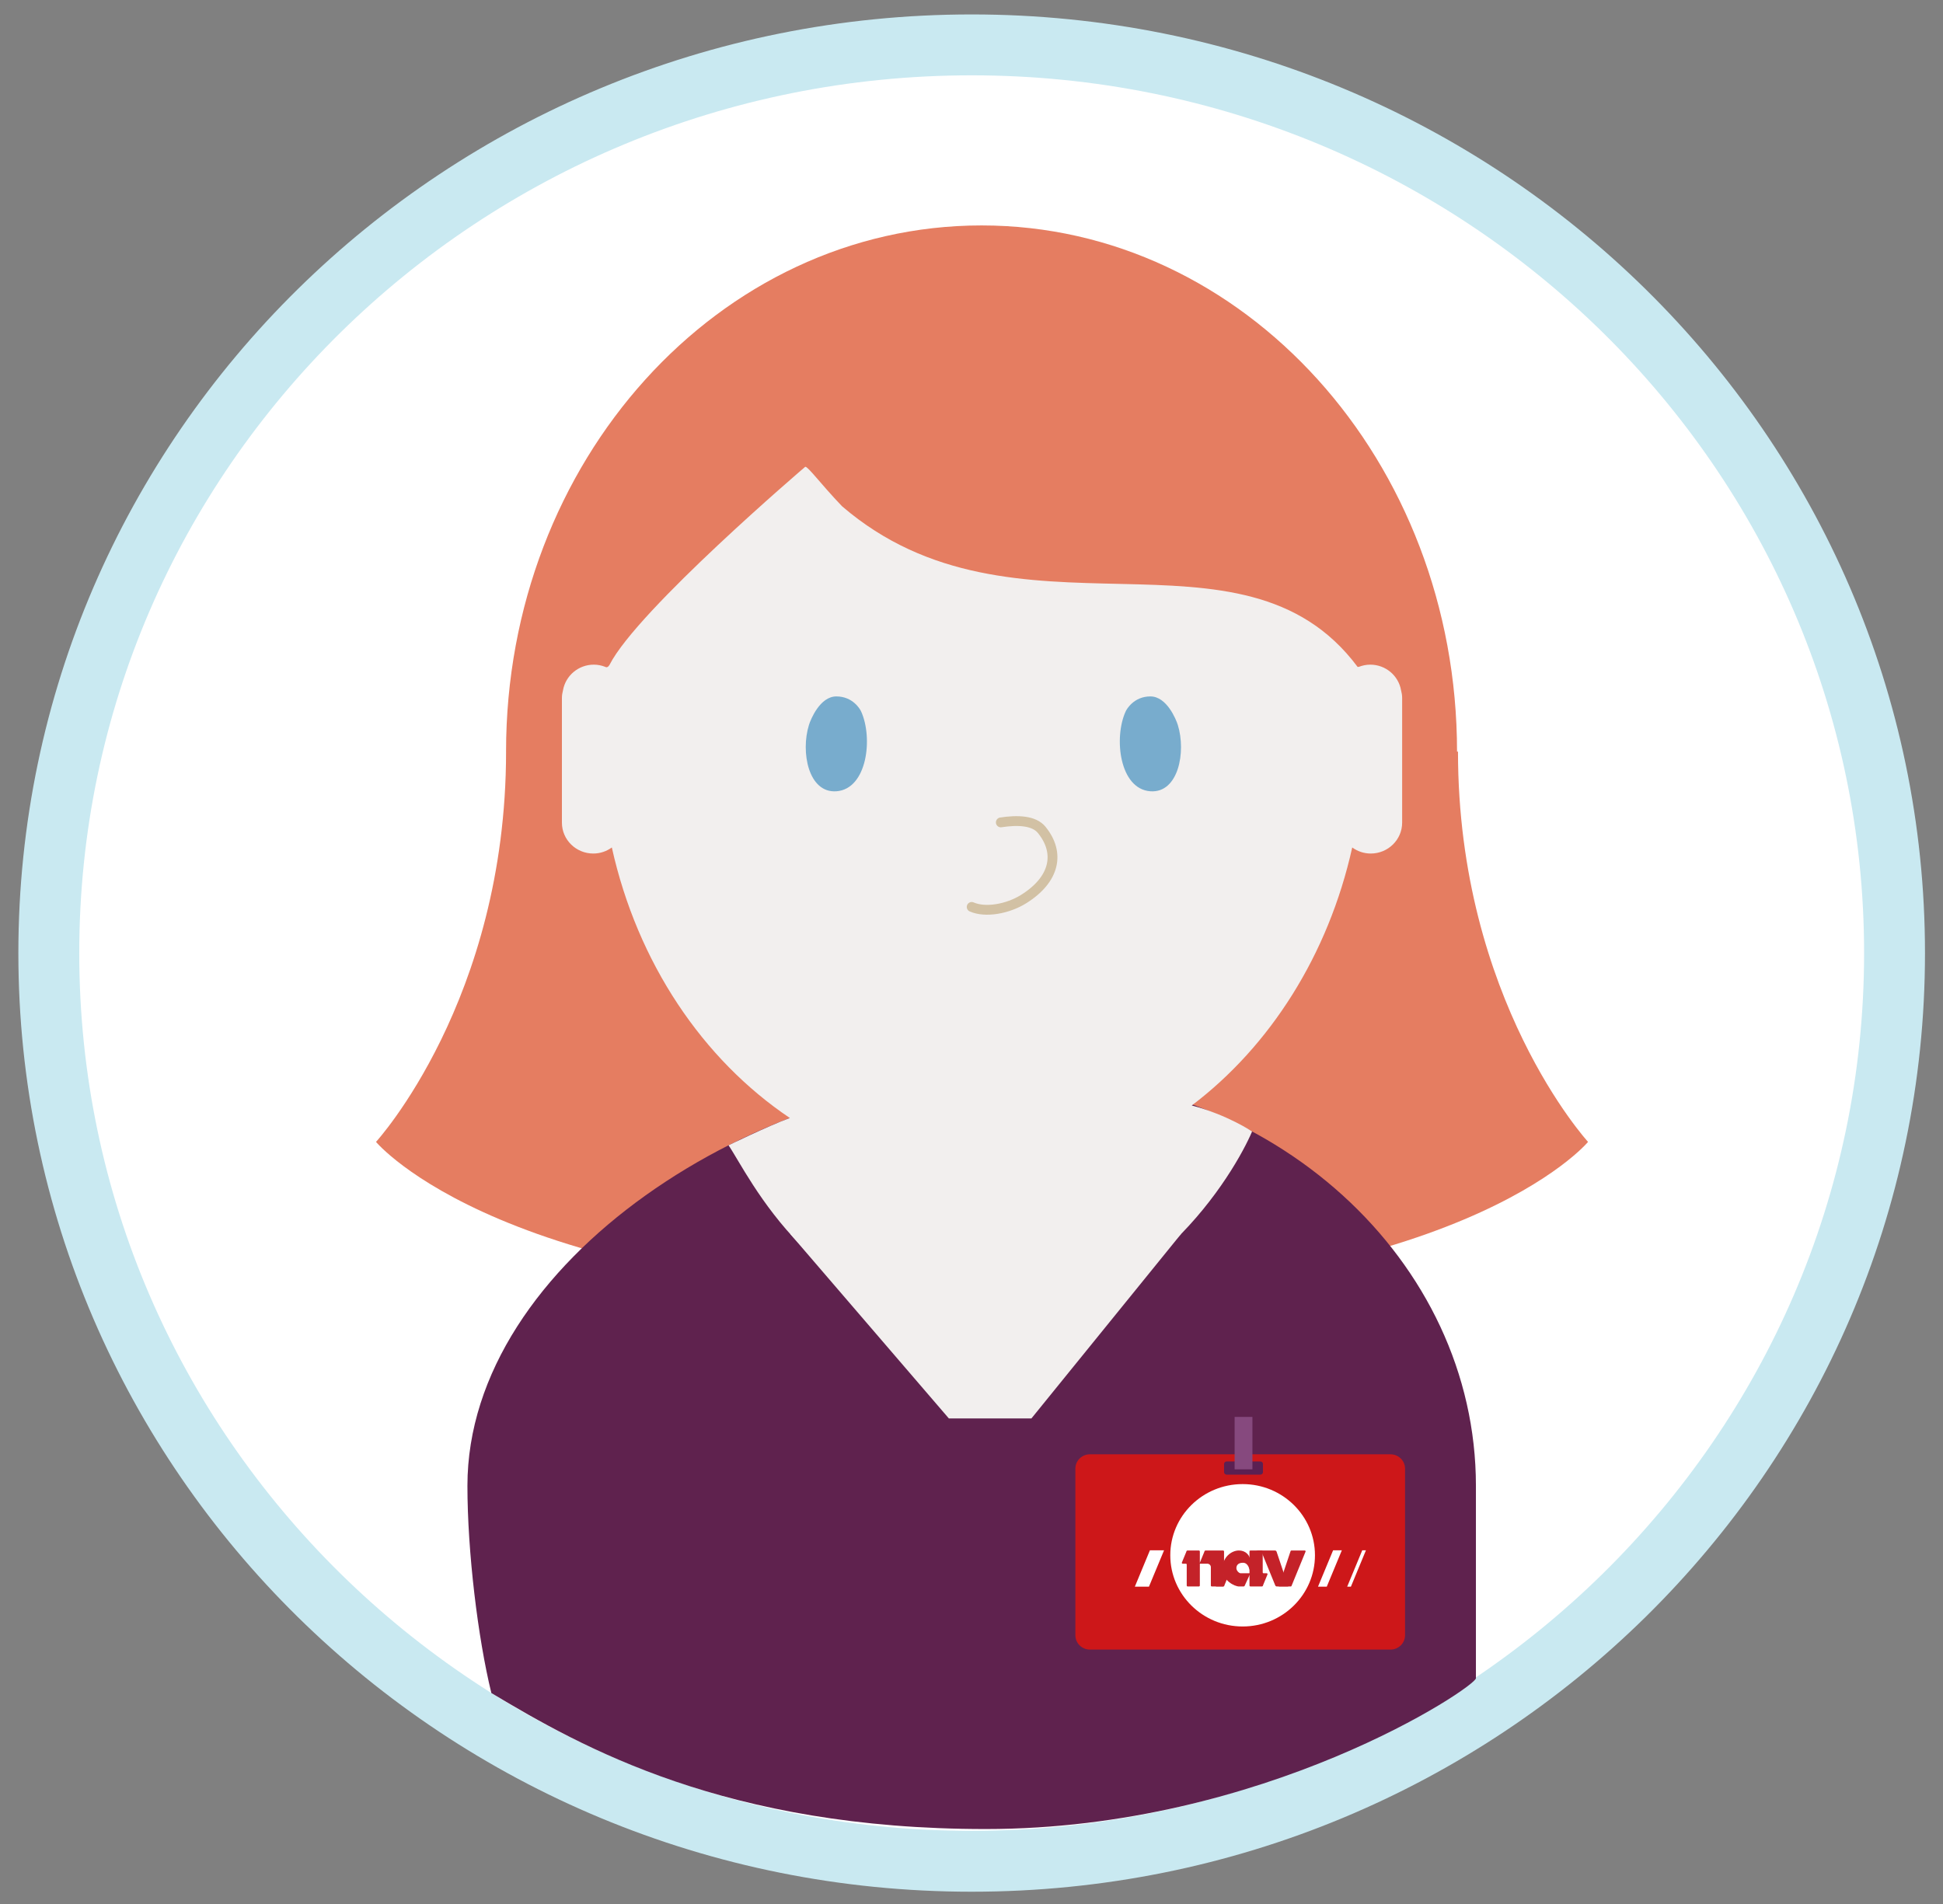 <?xml version="1.0" encoding="UTF-8" standalone="no"?>
<svg width="100px" height="98px" viewBox="0 0 100 98" version="1.1" xmlns="http://www.w3.org/2000/svg" xmlns:xlink="http://www.w3.org/1999/xlink">
    <rect x="0" y="0" width="100" height="98" fill="#808080" stroke="none"/>
    <!-- Generator: Sketch 48.1 (47250) - http://www.bohemiancoding.com/sketch -->
    <title>NAV ansatt illustrasjon</title>
    <desc>Created with Sketch.</desc>
    <defs></defs>
    <g id="Oppdatert-oversiktsside-Copy-10" stroke="none" stroke-width="1" fill="none" fill-rule="evenodd" transform="translate(-230, -275)">
        <g id="informasjon/-postkort" transform="translate(191, 248)">
            <g id="NAV-ansatt-illustrasjon" transform="translate(41, 29)">
                <g id="Page-1-Copy">
                    <path d="M95.506,47.055 C95.506,72.872 74.24,93.801 48.009,93.801 C21.777,93.801 0.512,72.872 0.512,47.055 C0.512,21.238 21.777,0.31 48.009,0.31 C74.24,0.31 95.506,21.238 95.506,47.055 L95.506,47.055 Z" id="Fill-1" fill="#FFFFFF"></path>
                    <path d="M95.506,47.055 C95.506,72.872 74.24,93.801 48.009,93.801 C21.777,93.801 0.512,72.872 0.512,47.055 C0.512,21.238 21.777,0.31 48.009,0.31 C74.24,0.31 95.506,21.238 95.506,47.055 L95.506,47.055 Z" id="Stroke-3" stroke="#C9E9F1" stroke-width="3.134"></path>
                    <path d="M73.038,36.684 L72.989,36.684 C72.989,21.729 62.033,9.603 48.518,9.603 C35.002,9.603 24.045,21.729 24.045,36.684 C24.045,36.689 24.046,36.693 24.046,36.698 C24.041,49.471 17.352,56.774 17.352,56.774 C17.352,56.774 23.958,64.753 48.518,64.753 L48.542,64.752 L48.566,64.753 C73.126,64.753 79.732,56.774 79.732,56.774 C79.732,56.774 73.038,49.466 73.038,36.684" id="Fill-5" fill="#E57D61"></path>
                    <path d="M50.325,53.241 C63.541,53.241 73.961,62.908 73.961,74.475 L73.961,84.379 C73.961,84.821 63.068,92.142 48.729,92.142 C35.371,92.142 27.948,87.935 23.288,85.14 C22.595,82.307 22.057,77.866 22.057,74.475 C22.057,62.908 37.109,53.241 50.325,53.241" id="Fill-7" fill="#5F224E"></path>
                    <path d="M70.108,33.529 C69.977,32.78 69.319,32.21 68.523,32.21 C68.317,32.21 68.122,32.252 67.941,32.321 C67.918,32.323 67.896,32.324 67.873,32.327 C61.894,24.314 50.234,31.706 41.335,24.055 C40.194,22.858 39.6,22.024 39.444,22.024 C39.444,22.024 30.813,29.389 29.376,32.21 C29.376,32.21 29.275,32.412 29.144,32.321 C28.964,32.252 28.769,32.21 28.563,32.21 C27.765,32.21 27.107,32.781 26.976,33.529 C26.943,33.655 26.92,33.786 26.92,33.922 L26.92,40.342 C26.92,41.22 27.643,41.932 28.536,41.932 C28.894,41.932 29.221,41.814 29.489,41.62 C30.806,47.552 34.168,52.533 38.651,55.543 C37.5,55.969 35.495,56.949 35.495,56.949 C36.509,58.414 40.002,66.109 48.537,66.109 C57.072,66.109 61.592,58.251 62.441,56.237 C62.441,56.237 61.184,55.388 59.338,54.898 C63.367,51.848 66.367,47.147 67.595,41.62 C67.863,41.814 68.19,41.932 68.548,41.932 C69.44,41.932 70.164,41.22 70.164,40.342 L70.164,33.922 C70.164,33.786 70.141,33.655 70.108,33.529" id="Fill-9" fill="#F2EFEE"></path>
                    <path d="M60.872,75.693 L59.467,75.693 C59.274,75.693 59.117,75.539 59.117,75.349 L59.117,75.325 C59.117,75.135 59.274,74.981 59.467,74.981 L60.872,74.981 C61.065,74.981 61.221,75.135 61.221,75.325 L61.221,75.349 C61.221,75.539 61.065,75.693 60.872,75.693" id="Fill-11" fill="#5F224E"></path>
                    <path d="M41.051,38.727 C39.604,38.836 39.2,36.703 39.635,35.31 C39.717,35.046 40.196,33.845 41.044,33.845 C41.892,33.845 42.266,34.501 42.317,34.614 C42.94,35.972 42.635,38.607 41.051,38.727" id="Fill-13" fill="#78ACCD"></path>
                    <path d="M57.201,38.727 C58.648,38.836 59.053,36.703 58.617,35.31 C58.535,35.046 58.056,33.845 57.208,33.845 C56.361,33.845 55.987,34.501 55.935,34.614 C55.312,35.972 55.617,38.607 57.201,38.727" id="Fill-15" fill="#78ACCD"></path>
                    <g id="Group-22" transform="translate(47.723, 39.869)">
                        <path d="M1.786,0.46 C2.651,0.327 3.495,0.359 3.89,0.845 C4.855,2.03 4.578,3.4 2.954,4.411 C2.141,4.916 0.991,5.123 0.286,4.811" id="Fill-19" fill="#F2EFEE"></path>
                        <path d="M1.786,0.46 C2.651,0.327 3.495,0.359 3.89,0.845 C4.855,2.03 4.578,3.4 2.954,4.411 C2.141,4.916 0.991,5.123 0.286,4.811" id="Stroke-21" stroke="#D2C1A4" stroke-width="0.506" stroke-linecap="round"></path>
                    </g>
                    <polygon id="Fill-23" fill="#F2EFEE" points="46.834 71.007 51.084 71.007 58.783 61.516 38.675 61.516"></polygon>
                    <path d="M69.564,82.905 L54.095,82.905 C53.681,82.905 53.346,82.574 53.346,82.167 L53.346,73.591 C53.346,73.184 53.681,72.854 54.095,72.854 L69.564,72.854 C69.978,72.854 70.313,73.184 70.313,73.591 L70.313,82.167 C70.313,82.574 69.978,82.905 69.564,82.905" id="Fill-25" fill="#CD1719"></path>
                    <path d="M65.677,78.051 C65.677,80.074 64.012,81.716 61.956,81.716 C59.898,81.716 58.231,80.074 58.231,78.051 C58.231,76.028 59.898,74.387 61.956,74.387 C64.012,74.387 65.677,76.028 65.677,78.051" id="Fill-27" fill="#FFFFFF"></path>
                    <polygon id="Fill-29" fill="#FFFFFF" points="57.133 79.666 56.407 79.666 57.183 77.794 57.911 77.794"></polygon>
                    <polygon id="Fill-31" fill="#FFFFFF" points="66.285 79.666 65.834 79.666 66.611 77.794 67.061 77.794"></polygon>
                    <polygon id="Fill-33" fill="#FFFFFF" points="67.527 79.666 67.336 79.666 68.111 77.794 68.301 77.794"></polygon>
                    <path d="M59.128,79.657 L59.7,79.657 C59.73,79.657 59.752,79.635 59.752,79.607 L59.752,77.855 C59.752,77.827 59.73,77.804 59.7,77.804 L59.122,77.804 C59.084,77.804 59.056,77.834 59.056,77.87 L58.828,78.422 C58.814,78.45 58.838,78.484 58.868,78.484 L59.031,78.484 C59.056,78.484 59.077,78.502 59.077,78.529 L59.077,79.607 C59.077,79.635 59.099,79.657 59.128,79.657" id="Fill-35" fill="#C42229"></path>
                    <path d="M60.37,79.657 L60.943,79.657 C60.973,79.657 60.998,79.635 60.998,79.607 L60.998,77.855 C60.998,77.827 60.973,77.804 60.943,77.804 L60.052,77.804 C60.015,77.804 59.984,77.834 59.984,77.87 L59.757,78.422 L59.678,78.484 L60.134,78.484 C60.235,78.484 60.319,78.563 60.319,78.665 L60.319,79.607 C60.319,79.635 60.341,79.657 60.37,79.657" id="Fill-37" fill="#C42229"></path>
                    <path d="M62.933,77.804 L62.36,77.804 C62.331,77.804 62.307,77.826 62.307,77.854 L62.307,79.606 C62.307,79.635 62.331,79.657 62.36,79.657 L62.939,79.657 C62.977,79.657 63.006,79.628 63.006,79.592 L63.233,79.039 C63.247,79.01 63.225,78.977 63.19,78.977 L63.032,78.977 C63.006,78.977 62.988,78.956 62.988,78.933 L62.988,77.854 C62.988,77.826 62.961,77.804 62.933,77.804" id="Fill-39" fill="#C42229"></path>
                    <path d="M60.575,79.657 L60.952,79.657 C60.988,79.657 61.019,79.627 61.019,79.592 L61.245,79.039 C61.259,79.01 61.237,78.977 61.204,78.977 L61.045,78.977 L60.575,79.657 Z" id="Fill-41" fill="#C42229"></path>
                    <path d="M64.467,77.804 L65.149,77.804 C65.182,77.804 65.206,77.835 65.192,77.865 L64.47,79.629 C64.464,79.647 64.448,79.657 64.427,79.657 L63.811,79.657 L64.423,77.834 C64.429,77.816 64.448,77.804 64.467,77.804" id="Fill-43" fill="#C42229"></path>
                    <path d="M63.613,77.804 L62.649,77.804 C62.581,77.804 62.926,77.87 62.95,77.931 L63.632,79.599 C63.646,79.636 63.68,79.657 63.719,79.657 L64.303,79.657 L63.702,77.866 C63.69,77.828 63.653,77.804 63.613,77.804" id="Fill-45" fill="#C42229"></path>
                    <path d="M61.763,77.804 C62.082,77.804 62.354,78.02 62.354,78.398 C62.354,78.772 62.305,78.794 62.305,78.794 C62.305,78.794 62.252,78.436 61.971,78.436 C61.696,78.436 61.633,78.595 61.633,78.712 C61.633,78.849 61.774,78.977 61.852,78.977 L62.354,78.977 L62.058,79.623 C62.047,79.644 62.026,79.657 62.003,79.657 L61.775,79.657 C61.536,79.657 60.913,79.349 60.913,78.754 C60.913,78.156 61.376,77.804 61.763,77.804" id="Fill-47" fill="#C42229"></path>
                    <path d="M62.867,73.901 L61.132,73.901 C61.058,73.901 60.998,73.842 60.998,73.768 L60.998,73.354 C60.998,73.281 61.058,73.222 61.132,73.222 L62.867,73.222 C62.942,73.222 63.002,73.281 63.002,73.354 L63.002,73.768 C63.002,73.842 62.942,73.901 62.867,73.901" id="Fill-49" fill="#5B2052"></path>
                    <polygon id="Fill-51" fill="#86497E" points="61.542 73.627 62.458 73.627 62.458 70.929 61.542 70.929"></polygon>
                </g>
            </g>
        </g>
    </g>
</svg>